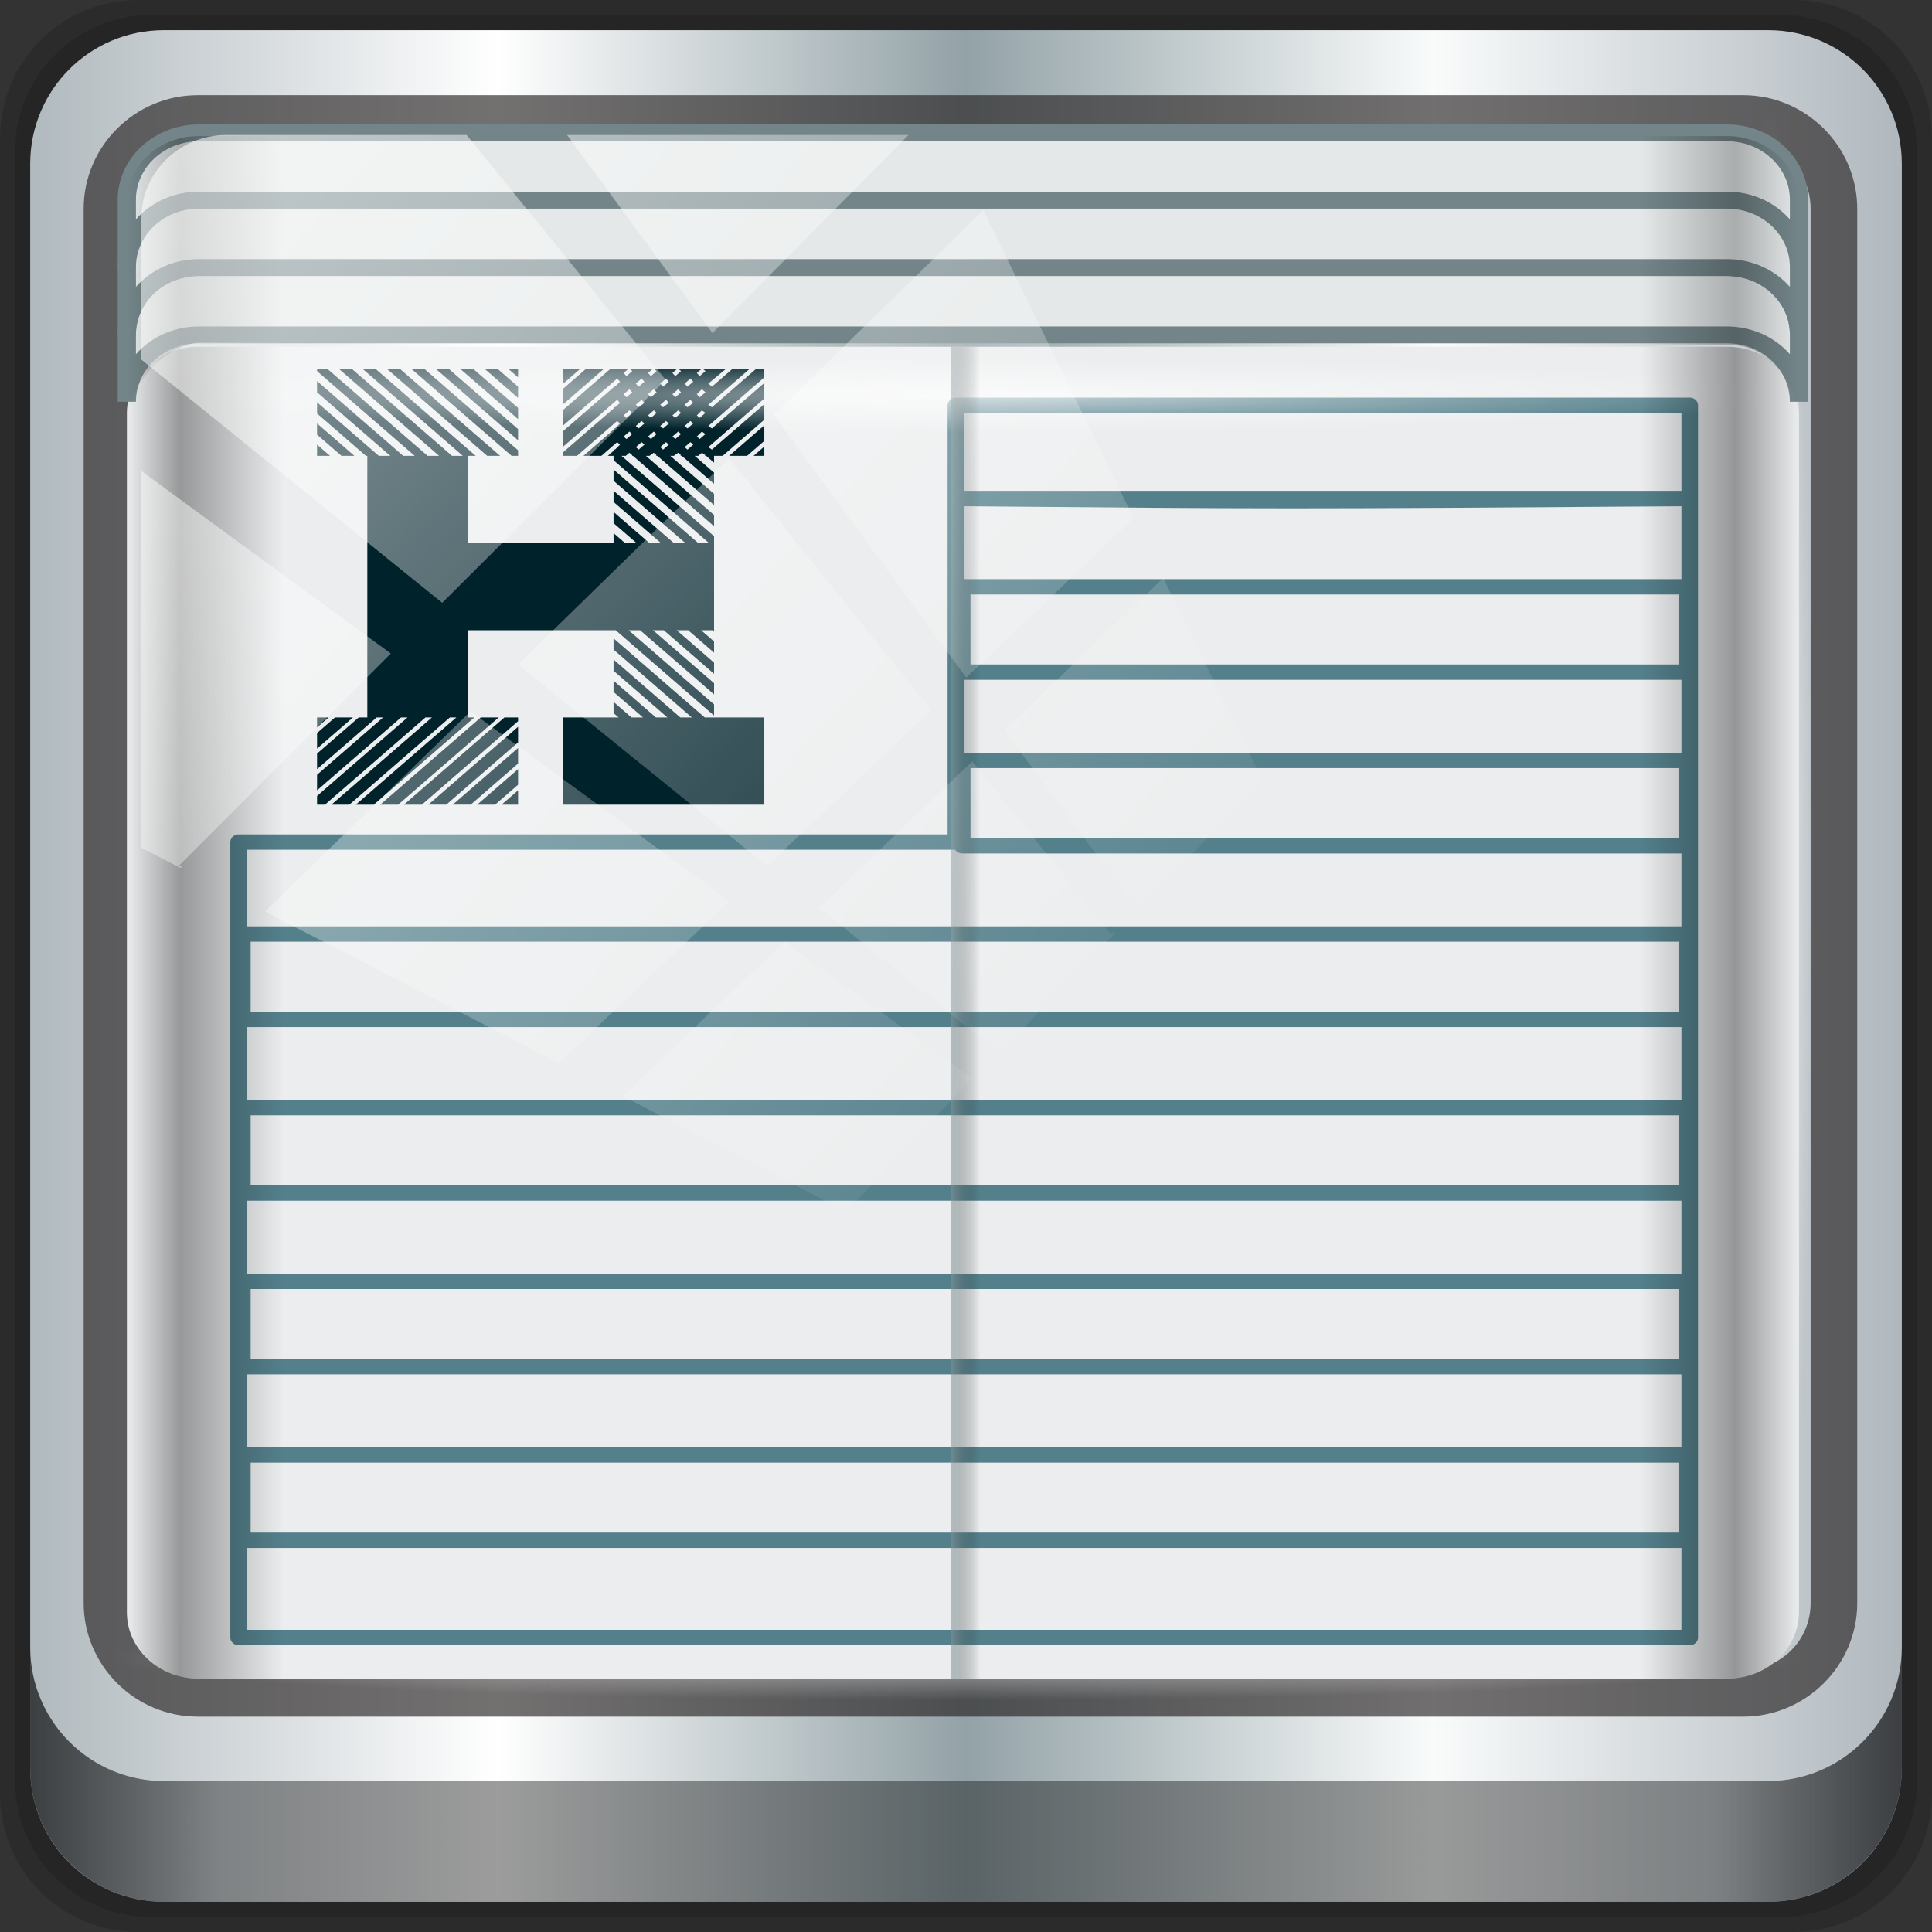 <?xml version="1.0" encoding="UTF-8" standalone="no"?>
<!-- Created with Inkscape (http://www.inkscape.org/) -->

<svg
   xmlns:dc="http://purl.org/dc/elements/1.1/"
   xmlns:cc="http://creativecommons.org/ns#"
   xmlns:rdf="http://www.w3.org/1999/02/22-rdf-syntax-ns#"
   xmlns:svg="http://www.w3.org/2000/svg"
   xmlns="http://www.w3.org/2000/svg"
   xmlns:xlink="http://www.w3.org/1999/xlink"
   xmlns:sodipodi="http://sodipodi.sourceforge.net/DTD/sodipodi-0.dtd"
   xmlns:inkscape="http://www.inkscape.org/namespaces/inkscape"
   width="96"
   height="96"
   viewBox="0 0 96 96"
   version="1.1"
   id="svg1072"
   inkscape:version="0.92.1 r15371"
   sodipodi:docname="gnome-mime-text-x-chdr.svg">
  <rect x="0" y="0" width="96" height="96" fill="#333333" stroke="none"/>
  <defs
     id="defs1066">
    <linearGradient
       inkscape:collect="always"
       xlink:href="#linearGradient6139-0"
       id="linearGradient4071"
       gradientUnits="userSpaceOnUse"
       gradientTransform="matrix(1.107,0,0,1.107,-4.994,-3.621)"
       x1="6"
       y1="47"
       x2="90"
       y2="47" />
    <linearGradient
       id="linearGradient6139-0">
      <stop
         id="stop6141-2"
         offset="0"
         style="stop-color:#b0b9be;stop-opacity:1" />
      <stop
         style="stop-color:#ffffff;stop-opacity:1;"
         offset="0.25"
         id="stop6151-0" />
      <stop
         style="stop-color:#93a2a7;stop-opacity:1"
         offset="0.5"
         id="stop6147-1" />
      <stop
         id="stop6149-4"
         offset="0.75"
         style="stop-color:#f9fbfb;stop-opacity:1" />
      <stop
         id="stop6143-4"
         offset="1"
         style="stop-color:#b0b8be;stop-opacity:1" />
    </linearGradient>
    <linearGradient
       gradientTransform="translate(0.149,0.415)"
       inkscape:collect="always"
       xlink:href="#linearGradient3832-0-6-1-1"
       id="linearGradient4129"
       x1="1.5"
       y1="88.172"
       x2="94.5"
       y2="88.172"
       gradientUnits="userSpaceOnUse" />
    <linearGradient
       id="linearGradient3832-0-6-1-1">
      <stop
         style="stop-color:#000000;stop-opacity:1;"
         offset="0"
         id="stop3834-6-3-7-1" />
      <stop
         id="stop3872-2-4"
         offset="0.1"
         style="stop-color:#000000;stop-opacity:0.588;" />
      <stop
         style="stop-color:#000000;stop-opacity:0.588;"
         offset="0.9"
         id="stop3844-6-2-7-6" />
      <stop
         style="stop-color:#000000;stop-opacity:1;"
         offset="1"
         id="stop3836-5-0-2-9" />
    </linearGradient>
    <radialGradient
       inkscape:collect="always"
       xlink:href="#linearGradient4050"
       id="radialGradient7462"
       gradientUnits="userSpaceOnUse"
       gradientTransform="matrix(0.975,0,0,0.049,34.048,80.582)"
       cx="13.948"
       cy="44.893"
       fx="13.948"
       fy="44.893"
       r="43.199" />
    <linearGradient
       inkscape:collect="always"
       id="linearGradient4050">
      <stop
         style="stop-color:#ffffff;stop-opacity:1;"
         offset="0"
         id="stop4052" />
      <stop
         style="stop-color:#ffffff;stop-opacity:0;"
         offset="1"
         id="stop4054" />
    </linearGradient>
    <radialGradient
       inkscape:collect="always"
       xlink:href="#linearGradient4050"
       id="radialGradient7464"
       gradientUnits="userSpaceOnUse"
       gradientTransform="matrix(0.888,0,0,0.049,31.96,-90.317)"
       cx="13.948"
       cy="44.893"
       fx="13.948"
       fy="44.893"
       r="43.199" />
    <radialGradient
       inkscape:collect="always"
       xlink:href="#linearGradient4050"
       id="radialGradient4543"
       gradientUnits="userSpaceOnUse"
       gradientTransform="matrix(1,0,0,0.049,-16.372,-3.862)"
       cx="48"
       cy="-16.128"
       fx="48"
       fy="-16.128"
       r="44.544" />
    <linearGradient
       inkscape:collect="always"
       xlink:href="#linearGradient4160"
       id="linearGradient4388"
       x1="2.5"
       y1="54.297"
       x2="93.5"
       y2="54.297"
       gradientUnits="userSpaceOnUse"
       gradientTransform="translate(-17.652,-22.602)" />
    <linearGradient
       id="linearGradient4160">
      <stop
         id="stop4170"
         offset="0"
         style="stop-color:#000000;stop-opacity:0;" />
      <stop
         style="stop-color:#000000;stop-opacity:0.965;"
         offset="0.032"
         id="stop4186" />
      <stop
         style="stop-color:#000000;stop-opacity:0;"
         offset="0.094"
         id="stop4182" />
      <stop
         style="stop-color:#000000;stop-opacity:0;"
         offset="0.496"
         id="stop4180" />
      <stop
         style="stop-color:#000000;stop-opacity:0;"
         offset="0.905"
         id="stop4178" />
      <stop
         id="stop4184"
         offset="0.962"
         style="stop-color:#000000;stop-opacity:0.988;" />
      <stop
         id="stop4168"
         offset="1"
         style="stop-color:#000000;stop-opacity:0;" />
    </linearGradient>
    <linearGradient
       gradientTransform="matrix(1,0,0,0.991,-17.354,9.636)"
       inkscape:collect="always"
       xlink:href="#linearGradient13484"
       id="linearGradient13490"
       x1="47.057"
       y1="22.252"
       x2="48.641"
       y2="22.252"
       gradientUnits="userSpaceOnUse" />
    <linearGradient
       id="linearGradient13484">
      <stop
         style="stop-color:#849699;stop-opacity:1"
         offset="0"
         id="stop13486" />
      <stop
         style="stop-color:#0b0d0d;stop-opacity:0"
         offset="1"
         id="stop13488" />
    </linearGradient>
    <linearGradient
       inkscape:collect="always"
       xlink:href="#linearGradient4160"
       id="linearGradient4369"
       x1="2.5"
       y1="11.141"
       x2="93.5"
       y2="11.141"
       gradientUnits="userSpaceOnUse"
       gradientTransform="translate(-17.652,-22.602)" />
    <linearGradient
       inkscape:collect="always"
       xlink:href="#linearGradient4050"
       id="linearGradient4767-6"
       gradientUnits="userSpaceOnUse"
       x1="2.771"
       y1="-28.642"
       x2="50.528"
       y2="14.514" />
    <clipPath
       id="clipPath4156-4-1-2"
       clipPathUnits="userSpaceOnUse">
      <path
         inkscape:connector-curvature="0"
         id="path4158-0-8-6"
         d="m 27.046,-55.695 -14.214,13.321 h 0.061 l 15.653,21.771 10.231,-10.546 C 38.562,-32.302 27.468,-54.819 27.046,-55.695 Z M 9.647,-39.383 -5.241,-25.321 15.988,-7.806 26.372,-18.383 Z m 31.491,12.951 -9.741,9.714 8.945,12.458 7.781,-7.555 z m -49.84,4.379 -13.754,12.982 26.283,13.846 0.061,-0.062 -0.123,-0.062 L 13.599,-5.401 -8.702,-22.053 Z m 38.015,7.401 -9.803,9.775 11.579,9.559 7.628,-7.401 -8.669,-11.009 z m 20.187,5.674 -7.383,7.216 6.188,8.542 5.82,-6.137 z m -32.195,6.322 -9.557,9.498 13.662,7.185 7.934,-7.678 z m 23.312,2.374 -7.107,6.938 8.363,6.907 5.361,-5.674 -0.061,-0.092 -0.092,0.123 -6.464,-8.203 z m -8.73,8.542 -7.505,7.339 10.354,5.458 c 1.397,-1.321 5.675,-6.123 5.851,-6.322 z"
         style="opacity:0.6;fill:#ffffff;fill-opacity:1;stroke:none" />
    </clipPath>
  </defs>
  <sodipodi:namedview
     id="base"
     pagecolor="#ffffff"
     bordercolor="#666666"
     borderopacity="1.0"
     inkscape:pageopacity="0.0"
     inkscape:pageshadow="2"
     inkscape:zoom="5.0970614"
     inkscape:cx="48"
     inkscape:cy="48"
     inkscape:document-units="px"
     inkscape:current-layer="g1003"
     showgrid="false"
     inkscape:showpageshadow="false"
     units="px"
     inkscape:lockguides="true"
     inkscape:window-width="1280"
     inkscape:window-height="972"
     inkscape:window-x="0"
     inkscape:window-y="26"
     inkscape:window-maximized="1"
     inkscape:snap-global="false">
    <sodipodi:guide
       position="0,0"
       orientation="0,96"
       id="guide1621"
       inkscape:locked="true" />
    <sodipodi:guide
       position="96,0"
       orientation="-96,0"
       id="guide1623"
       inkscape:locked="true" />
    <sodipodi:guide
       position="96,96"
       orientation="0,-96"
       id="guide1625"
       inkscape:locked="true" />
    <sodipodi:guide
       position="0,96"
       orientation="96,0"
       id="guide1627"
       inkscape:locked="true" />
  </sodipodi:namedview>
  <g
     inkscape:label="Livello 1"
     inkscape:groupmode="layer"
     id="layer1"
     transform="translate(0,-1026.52)">
    <g
       transform="translate(-0.149,1026.105)"
       style="display:inline"
       id="g1273">
      <path
         style="display:inline;opacity:0.15;fill:#000000;fill-opacity:1;fill-rule:nonzero;stroke:none"
         d="M 89.292,0.415 H 7.006 c -3.799,0 -6.857,3.058 -6.857,6.857 V 89.558 c 0,3.799 3.058,6.857 6.857,6.857 H 89.292 c 3.799,0 6.857,-3.058 6.857,-6.857 V 7.272 c 0,-3.799 -3.058,-6.857 -6.857,-6.857 z"
         id="path3288"
         inkscape:connector-curvature="0" />
      <path
         inkscape:connector-curvature="0"
         id="path4085"
         d="M 88.649,1.165 H 7.649 c -3.739,0 -6.75,3.01 -6.75,6.75 V 88.915 c 0,3.74 3.011,6.75 6.75,6.75 H 88.649 c 3.74,0 6.75,-3.01 6.75,-6.75 V 7.915 c 0,-3.739 -3.01,-6.75 -6.75,-6.75 z"
         style="display:inline;opacity:0.15;fill:#000000;fill-opacity:1;fill-rule:nonzero;stroke:none" />
      <path
         style="display:inline;fill:url(#linearGradient4071);fill-opacity:1;fill-rule:nonzero;stroke:none"
         d="M 88.006,1.915 H 8.292 c -3.68,0 -6.643,2.963 -6.643,6.643 V 88.272 c 0,3.68 2.963,6.643 6.643,6.643 H 88.006 c 3.68,0 6.643,-2.963 6.643,-6.643 V 8.558 c 0,-3.68 -2.963,-6.643 -6.643,-6.643 z"
         id="rect4251-1"
         inkscape:connector-curvature="0" />
      <path
         inkscape:connector-curvature="0"
         id="path4989"
         d="m 9.974,5.144 c -3.117,0 -5.668,2.54 -5.668,5.646 v 69.278 c 0,3.106 2.551,5.646 5.668,5.646 H 86.766 c 3.117,0 5.668,-2.54 5.668,-5.646 V 10.79 c 0,-3.106 -2.551,-5.646 -5.668,-5.646 z m 0,2.319 H 86.766 c 1.888,0 3.352,1.48 3.352,3.327 v 69.278 c 0,1.846 -1.464,3.327 -3.352,3.327 H 9.974 c -1.888,0 -3.352,-1.48 -3.352,-3.327 V 10.79 c 0,-1.846 1.464,-3.327 3.352,-3.327 z"
         style="color:#000000;font-style:normal;font-variant:normal;font-weight:normal;font-stretch:normal;font-size:medium;line-height:normal;font-family:Sans;-inkscape-font-specification:Sans;text-indent:0;text-align:start;text-decoration:none;text-decoration-line:none;letter-spacing:normal;word-spacing:normal;text-transform:none;writing-mode:lr-tb;direction:ltr;baseline-shift:baseline;text-anchor:start;display:inline;overflow:visible;visibility:visible;fill:#241f1f;fill-opacity:0.633;stroke:none;stroke-width:2.376;marker:none;enable-background:accumulate" />
      <path
         inkscape:connector-curvature="0"
         style="display:inline;opacity:0.658;fill:url(#linearGradient4129);fill-opacity:1;fill-rule:nonzero;stroke:none"
         d="m 1.649,82.259 v 6 c 0,3.68 2.976,6.656 6.656,6.656 H 87.993 c 3.68,0 6.656,-2.976 6.656,-6.656 v -6 c 0,3.68 -2.976,6.656 -6.656,6.656 H 8.305 c -3.68,0 -6.656,-2.976 -6.656,-6.656 z"
         id="path4118" />
      <rect
         style="opacity:0.55;fill:url(#radialGradient7462);fill-opacity:1;stroke:none"
         id="rect4131"
         width="84.25"
         height="4.25"
         x="5.524"
         y="80.665"
         rx="0"
         ry="4.25" />
      <rect
         ry="4.25"
         rx="0"
         y="-90.234"
         x="5.975"
         height="4.25"
         width="76.75"
         id="rect4141"
         style="opacity:0.669;fill:url(#radialGradient7464);fill-opacity:1;stroke:none"
         transform="rotate(90)" />
      <g
         transform="matrix(0.913,0,0,0.844,20.288,23.984)"
         id="g1003">
        <path
           inkscape:connector-curvature="0"
           style="opacity:1;fill:#ebedee;fill-opacity:1;stroke:none"
           d="m -11.246,-7.508 c -2.169,0 -3.906,1.742 -3.906,3.906 v 70.594 c 0,2.164 1.738,3.906 3.906,3.906 h 83.188 c 2.169,0 3.906,-1.742 3.906,-3.906 v -70.594 c 0,-2.164 -1.738,-3.906 -3.906,-3.906 z"
           id="path1246" />
        <g
           transform="matrix(1.221,0,0,1.146,17.002,-60.061)"
           style="font-style:normal;font-variant:normal;font-weight:bold;font-stretch:normal;font-size:32px;line-height:125%;font-family:Homestead;-inkscape-font-specification:'Homestead Bold';letter-spacing:0px;word-spacing:0px;fill:#00222b;fill-opacity:1;stroke:none"
           id="g67">
          <path
             sodipodi:nodetypes="cccccccccccccccccccccccccccccccccccccccc"
             inkscape:connector-curvature="0"
             d="M 57.032,46.381 V 117.35 H -20.338 V 71.537 h 38.242 v -25.156 z m -0.13,5.369 H 18.24 c 16.926,0.156 16.77,0.167 38.663,0 z M 18.24,66.835 h 38.663 v 4.915 H 18.24 Z m 0,-10 h 38.663 v 4.915 H 18.24 Z m -38.381,20 h 77.044 v 4.915 h -77.044 z m 0,30 h 77.044 v 4.915 h -77.044 z m 0,-10 h 77.044 v 4.915 h -77.044 z m 10e-7,-10 h 77.044 v 4.915 h -77.044 z"
             style="opacity:0.644;fill:none;stroke:#004455;stroke-width:0.885;stroke-linecap:round;stroke-linejoin:round;stroke-miterlimit:4;stroke-dasharray:none;stroke-dashoffset:0;stroke-opacity:1"
             id="rect4132"
             transform="matrix(0.836,0,0,0.892,-4.351,7.491)" />
          <path
             style="fill:#00222b"
             inkscape:connector-curvature="0"
             id="path3368"
             d="m -9.922,69.38 h -0.8 l 1.824,-1.824 v 0.8 l -1.024,1.024 m -0.64,-4.48 h 0.8 l -4.48,4.48 h -0.8 l 4.48,-4.48 m 1.664,4.48 h -0.736 l 0.736,-0.736 v 0.736 m -8.16,-4.48 h 0.8 l -1.6,1.6 v -0.8 l 0.8,-0.8 m 11.2,-17.92 h 0.8 l -1.824,1.824 v -0.8 l 1.024,-1.024 m -12,17.92 h 0.512 l -0.512,0.512 v -0.512 m 5.76,4.48 h -0.8 l 4,-4 v 0.8 l -3.2,3.2 m 1.088,0 h -0.8 l 2.912,-2.912 v 0.8 l -2.112,2.112 m 13.088,-22.4 v 0.448 l -2.496,2.496 0.16,0.128 2.336,-2.336 v 0.8 l -2.496,2.496 0.16,0.128 2.336,-2.336 v 0.8 l -1.856,1.856 h -0.384 v 0.352 l -0.352,-0.352 h -0.064 l 0.032,-0.032 -0.16,-0.128 -0.16,0.16 H -1.026 l 0.864,0.864 v 0.576 l -1.44,-1.44 h -0.064 l 0.032,-0.032 -0.128,-0.128 -0.192,0.16 h -0.16 l 1.952,1.952 v 0.576 l -2.528,-2.528 h -0.064 l 0.032,-0.032 -0.128,-0.128 -0.192,0.16 h -0.16 l 3.04,3.04 v 0.576 l -3.616,-3.616 h -0.032 v -0.032 l -0.128,-0.128 -0.16,0.16 h -0.192 l 4.128,4.128 v 4.896 l -0.064,-0.064 h -0.512 l 0.576,0.576 v 0.576 l -1.152,-1.152 h -0.512 l 1.664,1.664 v 0.576 l -2.24,-2.24 h -0.48 l 2.72,2.72 v 0.576 l -3.296,-3.296 h -0.512 l 3.808,3.808 v 0.576 l -4.384,-4.384 h -6.592 v 4.48 h 0.288 l -4.48,4.48 h -0.8 l 4.48,-4.48 h -0.288 l -4.48,4.48 h -0.8 l 4.48,-4.48 h -0.288 l -4.48,4.48 h -0.352 v -0.448 l 4.032,-4.032 h -0.288 l -3.744,3.744 v -0.8 l 2.944,-2.944 h -0.288 l -2.656,2.656 v -0.8 l 1.856,-1.856 h 0.384 v -13.44 h -0.064 l -2.176,-2.176 v -0.576 l 2.752,2.752 h 0.512 l -3.264,-3.264 v -0.576 l 3.84,3.84 h 0.512 l -4.352,-4.352 v -0.128 h 0.448 l 4.48,4.48 h 0.512 l -4.48,-4.48 h 0.576 l 4.48,4.48 h 0.48 l -4.48,-4.48 h 0.576 l 4.48,4.48 h -0.352 v 4.48 h 6.496 v -0.512 l 0.512,0.512 h 0.512 l -1.024,-1.024 v -0.576 l 1.6,1.6 h 0.512 l -2.112,-2.112 v -0.576 l 2.688,2.688 h 0.512 l -3.2,-3.2 v -0.576 l 3.776,3.776 h 0.48 l -4.256,-4.256 v -0.224 h -0.256 l 0.256,-0.256 v -0.096 l 0.064,0.032 0.224,-0.256 -0.128,-0.128 -0.704,0.704 h -0.8 l 1.344,-1.344 v -0.096 l 0.064,0.032 0.224,-0.256 -0.128,-0.128 -1.792,1.792 h -0.608 v -0.192 l 2.24,-2.24 v -0.096 l 0.064,0.032 0.224,-0.224 -0.128,-0.16 -2.4,2.4 v -0.8 l 2.24,-2.24 v -0.096 l 0.064,0.064 0.224,-0.256 -0.128,-0.16 -2.4,2.4 v -0.8 l 2.112,-2.112 h 0.8 l -0.224,0.224 0.128,0.16 0.256,-0.256 -0.096,-0.128 h 1.024 l -0.224,0.224 0.128,0.16 0.256,-0.256 -0.128,-0.128 h 1.056 l -0.224,0.224 0.128,0.16 0.256,-0.256 -0.128,-0.128 h 1.056 l -0.224,0.224 0.128,0.16 0.256,-0.256 -0.128,-0.128 h 1.056 l -0.8,0.768 0.16,0.16 0.928,-0.928 H 1.438 l -1.856,1.856 0.16,0.128 1.984,-1.984 h 0.352 m -6.144,3.616 0.256,-0.256 -0.128,-0.128 -0.256,0.256 0.128,0.128 m 0,-1.088 0.256,-0.256 -0.128,-0.128 -0.256,0.256 0.128,0.128 m 0,-1.056 0.256,-0.256 -0.128,-0.16 -0.256,0.256 0.128,0.16 m 0.544,2.688 0.256,-0.256 -0.128,-0.128 -0.256,0.256 0.128,0.128 m 0,-1.088 0.256,-0.256 -0.128,-0.128 -0.256,0.256 0.128,0.128 m 0,-1.088 0.256,-0.224 -0.128,-0.16 -0.256,0.256 0.128,0.128 m 0,-1.056 0.256,-0.256 -0.128,-0.16 -0.256,0.256 0.128,0.16 m 0.544,2.688 0.256,-0.256 -0.128,-0.128 -0.256,0.256 0.128,0.128 m 0,-1.088 0.256,-0.256 -0.128,-0.128 -0.256,0.256 0.128,0.128 m 0,-1.056 0.256,-0.256 -0.128,-0.16 -0.256,0.256 0.128,0.16 m 0.544,2.688 0.256,-0.256 -0.128,-0.128 -0.256,0.256 0.128,0.128 m 0,-1.088 0.256,-0.256 -0.128,-0.128 -0.256,0.256 0.128,0.128 m 0,-1.088 0.256,-0.224 -0.128,-0.16 -0.256,0.256 0.128,0.128 m 0,-1.056 0.256,-0.256 -0.128,-0.16 -0.256,0.256 0.128,0.16 m 0.544,2.688 0.256,-0.256 -0.128,-0.128 -0.256,0.256 0.128,0.128 m 0,-1.088 0.256,-0.256 -0.128,-0.128 -0.256,0.256 0.128,0.128 m 0,-1.056 0.256,-0.256 -0.128,-0.16 -0.256,0.256 0.128,0.16 m 0.544,2.688 0.256,-0.256 -0.128,-0.128 -0.256,0.256 0.128,0.128 m 0,-1.088 0.256,-0.256 -0.128,-0.128 -0.256,0.256 0.128,0.128 m 0,-1.088 0.256,-0.224 -0.128,-0.16 -0.256,0.256 0.128,0.128 m 0,-1.056 0.256,-0.256 -0.128,-0.16 -0.256,0.256 0.128,0.16 m 0.544,2.688 0.256,-0.256 -0.16,-0.128 -0.224,0.256 0.128,0.128 m 0,-1.088 0.256,-0.256 -0.16,-0.128 -0.224,0.256 0.128,0.128 m 0,-1.056 0.256,-0.256 -0.16,-0.16 -0.224,0.256 0.128,0.16 m 2.88,3.008 h -0.48 l 0.48,-0.48 v 0.48 m -0.768,0 H 0.51 l 1.568,-1.568 v 0.8 l -0.768,0.768 m -15.296,17.92 4.48,-4.48 h 0.608 v 0.192 l -4.288,4.288 h -0.8 m 7.104,-22.4 h 0.768 l -0.768,0.768 v -0.768 m -2.016,0.928 v 0.576 l -1.504,-1.504 h 0.576 l 0.928,0.928 m 0,-0.928 v 0.448 l -0.448,-0.448 h 0.448 m 0,2.016 v 0.576 l -2.592,-2.592 h 0.576 l 2.016,2.016 m -7.296,2.464 h -0.576 l -1.088,-1.088 v -0.576 l 1.664,1.664 m -1.088,0 h -0.576 v 0 -0.576 l 0.576,0.576 m 12.64,9.376 4.064,4.064 H 2.078 v 4.48 h -8.96 v -4.48 h 2.464 l -0.224,-0.224 v -0.576 l 0.8,0.8 h 0.512 l -1.312,-1.312 v -0.576 l 1.888,1.888 h 0.512 l -2.4,-2.4 v -0.576 l 2.976,2.976 h 0.512 l -3.488,-3.488 v -0.576 m -4.256,-9.376 h -0.288 l -4.48,-4.48 h 0.576 l 4.192,4.192 v 0.288 m 0,-1.376 v 0.576 l -3.68,-3.68 h 0.576 l 3.104,3.104 m -0.8,1.376 h -0.576 l -4.48,-4.48 h 0.576 l 4.48,4.48" />
        </g>
        <rect
           ry="3.058"
           rx="3.957"
           y="-6.826"
           x="-12.916"
           height="4.352"
           width="89.088"
           id="rect4048"
           style="opacity:0.651;fill:url(#radialGradient4543);fill-opacity:1;stroke:none" />
        <path
           id="rect4371"
           d="m -11.246,-7.508 c -2.169,0 -3.906,1.742 -3.906,3.906 v 70.594 c 0,2.164 1.738,3.906 3.906,3.906 h 83.188 c 2.169,0 3.906,-1.742 3.906,-3.906 v -70.594 c 0,-2.164 -1.738,-3.906 -3.906,-3.906 z"
           style="opacity:0.369;fill:url(#linearGradient4388);fill-opacity:1;stroke:none"
           inkscape:connector-curvature="0" />
        <path
           inkscape:connector-curvature="0"
           id="path13457"
           d="m 29.705,-7.508 v 78.406 h 42.145 c 2.219,0 3.997,-1.742 3.997,-3.906 V -3.602 c 0,-2.164 -1.778,-3.906 -3.997,-3.906 z"
           style="opacity:0.567;fill:url(#linearGradient13490);fill-opacity:1;stroke:none" />
        <g
           id="g986">
          <path
             inkscape:connector-curvature="0"
             style="opacity:0;fill:#000000;fill-opacity:1;stroke:none"
             d="m -11.527,-20.414 c -2.183,0 -3.938,1.755 -3.938,3.938 v 12 c 0,-2.183 1.755,-3.938 3.938,-3.938 h 83.75 c 2.183,0 3.938,1.755 3.938,3.938 v -12 c 0,-2.183 -1.755,-3.938 -3.938,-3.938 z"
             id="rect4080" />
          <path
             inkscape:connector-curvature="0"
             style="fill:#e4e8e8;fill-opacity:1;stroke:#738589;stroke-width:0.992;stroke-miterlimit:4;stroke-dasharray:none;stroke-opacity:1"
             d="m -11.23,-20.105 c -2.169,0 -3.926,1.761 -3.926,3.935 v 3.966 c 0,-2.173 1.757,-3.935 3.926,-3.935 h 83.155 c 2.169,0 3.926,1.761 3.926,3.935 v -3.966 c 0,-2.173 -1.757,-3.935 -3.926,-3.935 z"
             id="path4058" />
          <path
             id="path4060"
             d="m -11.23,-12.175 c -2.169,0 -3.926,1.761 -3.926,3.935 v 3.966 c 0,-2.173 1.757,-3.935 3.926,-3.935 h 83.155 c 2.169,0 3.926,1.761 3.926,3.935 v -3.966 c 0,-2.173 -1.757,-3.935 -3.926,-3.935 z"
             style="fill:#e4e8e8;fill-opacity:1;stroke:#738589;stroke-width:0.992;stroke-miterlimit:4;stroke-dasharray:none;stroke-opacity:1"
             inkscape:connector-curvature="0" />
          <path
             inkscape:connector-curvature="0"
             style="fill:#e4e8e8;fill-opacity:1;stroke:#738589;stroke-width:0.992;stroke-miterlimit:4;stroke-dasharray:none;stroke-opacity:1"
             d="m -11.23,-16.14 c -2.169,0 -3.926,1.761 -3.926,3.935 v 3.966 c 0,-2.173 1.757,-3.935 3.926,-3.935 h 83.155 c 2.169,0 3.926,1.761 3.926,3.935 v -3.966 c 0,-2.173 -1.757,-3.935 -3.926,-3.935 z"
             id="path4062" />
          <path
             style="opacity:0.258;fill:url(#linearGradient4369);fill-opacity:1;stroke:none"
             d="m -11.246,-19.914 c -2.169,0 -3.906,1.742 -3.906,3.906 v 13 c 0,-2.164 2.087,-4.785 4.256,-4.78 l 83.013,0.175 c 2.169,0.005 3.731,2.441 3.731,4.605 v -13 c 0,-2.164 -1.738,-3.906 -3.906,-3.906 z"
             id="rect4358"
             inkscape:connector-curvature="0"
             sodipodi:nodetypes="sscsscsss" />
        </g>
        <rect
           transform="matrix(1.171,0,0,1.241,-16.712,17.252)"
           style="display:inline;opacity:0.563;fill:url(#linearGradient4767-6);fill-opacity:1;stroke:none"
           id="rect4146"
           width="75.966"
           height="69.024"
           x="2"
           y="-30"
           rx="3.957"
           ry="3.957"
           clip-path="url(#clipPath4156-4-1-2)" />
      </g>
    </g>
  </g>
</svg>

